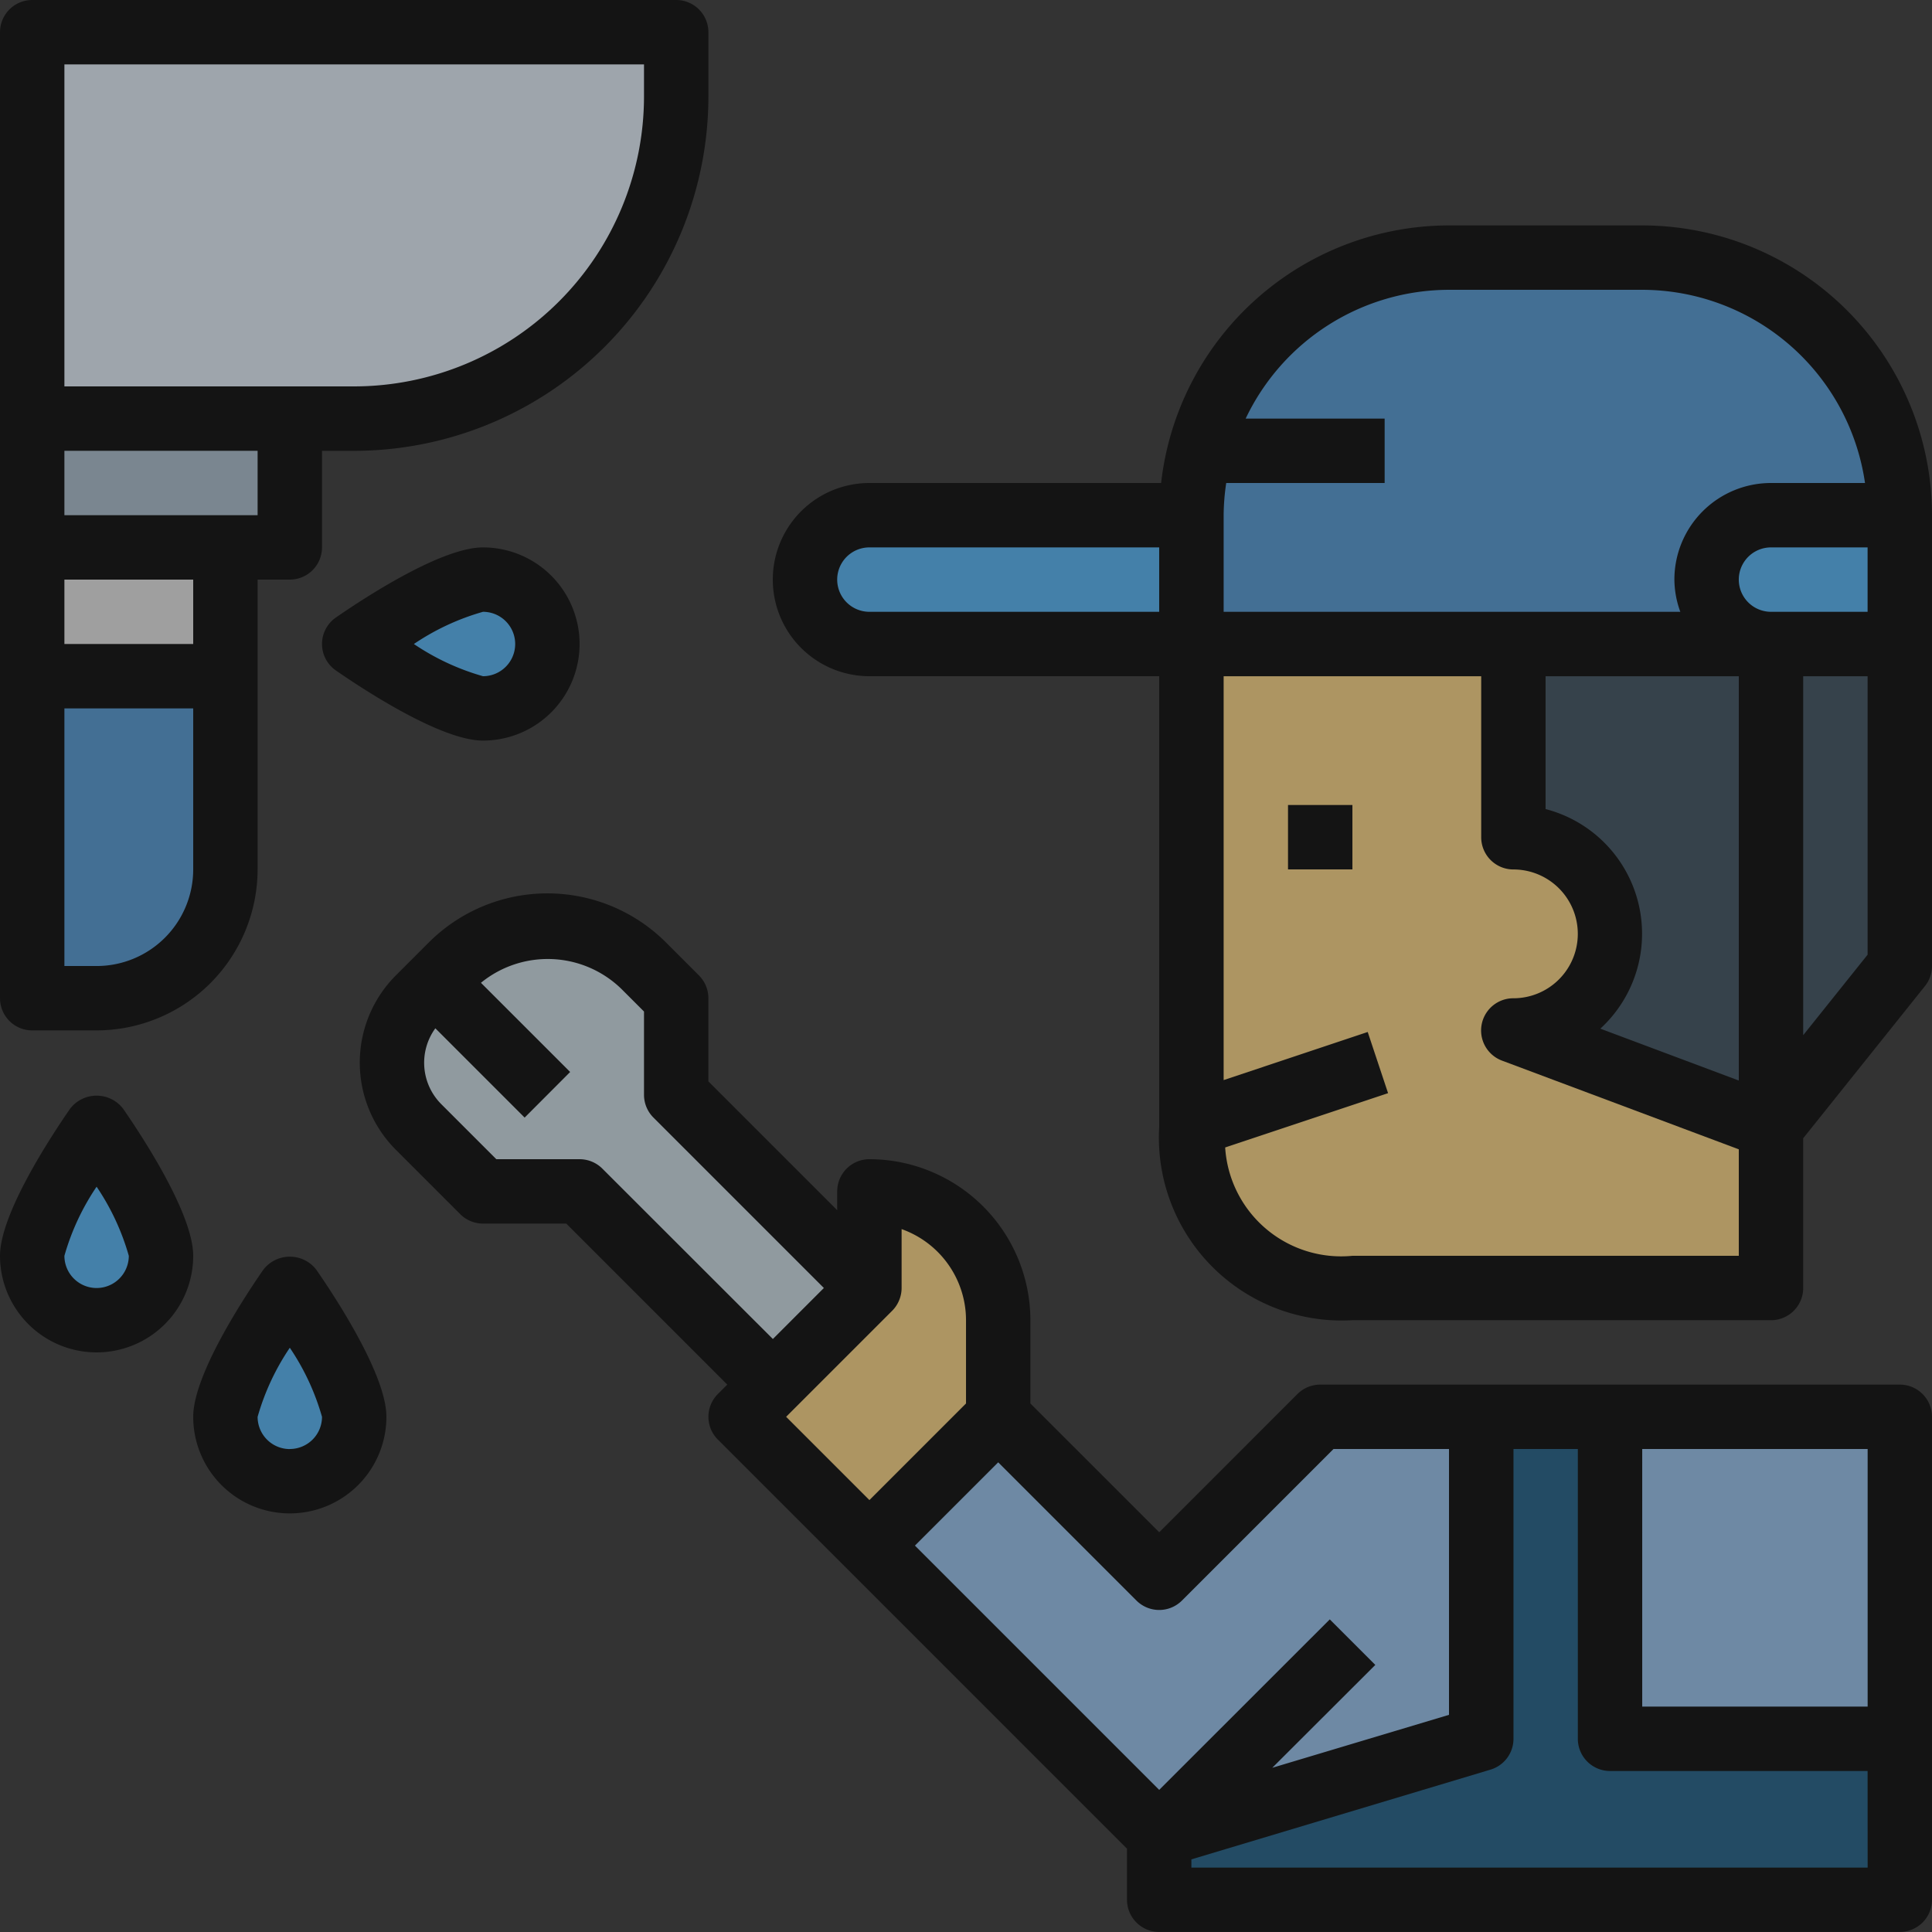 <svg xmlns="http://www.w3.org/2000/svg"  viewBox="0 0 117.416 117.416">
  <rect x="0" y="0" width="117.416" height="117.416" fill="#333333" stroke="none"/>
  <g id="Plumbing" transform="translate(-2 -2)" opacity="0.6">
    <path id="Path_272" data-name="Path 272" d="M74.238,61.139H48.8a9.123,9.123,0,0,1-9.785-9.785V22H74.238Z" transform="translate(35.394 19.139)" fill="#ffd782"/>
    <path id="Path_273" data-name="Path 273" d="M49,22V33.742a5.871,5.871,0,1,1,0,11.742l15.656,5.871,7.828-9.785V22Z" transform="translate(44.976 19.139)" fill="#394d5c"/>
    <path id="Path_274" data-name="Path 274" d="M56.4,46l-9.785,9.785L36.828,46,29,53.828,46.612,71.44v3.914h45.01V46Z" transform="translate(25.837 42.105)" fill="#96c3f0"/>
    <path id="Path_275" data-name="Path 275" d="M38,71.44v3.914H83.01V65.569H65.4V46H57.569V65.569Z" transform="translate(34.45 42.105)" fill="#195c85"/>
    <path id="Path_276" data-name="Path 276" d="M54.656,10H66.4A15.655,15.655,0,0,1,82.053,25.656v7.828H39V25.656A15.655,15.655,0,0,1,54.656,10Z" transform="translate(35.407 7.656)" fill="#4f97d5"/>
    <path id="Path_277" data-name="Path 277" d="M30.914,18H50.483v7.828H30.914a3.914,3.914,0,0,1,0-7.828Z" transform="translate(23.923 15.311)" fill="#50b4f8"/>
    <path id="Path_278" data-name="Path 278" d="M40.656,52.7V46.828A7.828,7.828,0,0,0,32.828,39v5.871L25,52.7l7.828,7.828Z" transform="translate(22.01 35.407)" fill="#ffd782"/>
    <path id="Path_279" data-name="Path 279" d="M31.448,41.029V35.158L29.491,33.2a8.243,8.243,0,0,0-11.742,0l-1.957,1.957a5.534,5.534,0,0,0,0,7.828L19.707,46.9h5.871L37.319,58.642l5.871-5.871Z" transform="translate(11.647 27.507)" fill="#cfdfe8"/>
    <path id="Path_280" data-name="Path 280" d="M3,3H42.139V6.914A19.569,19.569,0,0,1,22.569,26.483H3Z" transform="translate(0.957 0.957)" fill="#e6f1fd"/>
    <path id="Path_281" data-name="Path 281" d="M3,15H18.656v7.828H3Z" transform="translate(0.957 12.44)" fill="#aabece"/>
    <path id="Path_282" data-name="Path 282" d="M3,19H14.742V38.569A7.828,7.828,0,0,1,6.914,46.4H3Z" transform="translate(0.957 16.268)" fill="#4f97d5"/>
    <path id="Path_283" data-name="Path 283" d="M3,19H14.742v7.828H3Z" transform="translate(0.957 16.268)" fill="#e8e8e8"/>
    <g id="Group_63" data-name="Group 63" transform="translate(3.957 33.311)">
      <path id="Path_284" data-name="Path 284" d="M24.742,23.914a3.914,3.914,0,0,1-3.914,3.914c-2.162,0-7.828-3.914-7.828-3.914S18.665,20,20.828,20A3.914,3.914,0,0,1,24.742,23.914Z" transform="translate(6.569 -16.086)" fill="#50b4f8"/>
      <path id="Path_285" data-name="Path 285" d="M6.914,48.742A3.914,3.914,0,0,1,3,44.828C3,42.675,6.914,37,6.914,37s3.914,5.675,3.914,7.828A3.914,3.914,0,0,1,6.914,48.742Z" transform="translate(-3 0.182)" fill="#50b4f8"/>
      <path id="Path_286" data-name="Path 286" d="M12.914,53.742A3.914,3.914,0,0,1,9,49.828C9,47.675,12.914,42,12.914,42s3.914,5.675,3.914,7.828A3.914,3.914,0,0,1,12.914,53.742Z" transform="translate(2.742 4.966)" fill="#50b4f8"/>
      <path id="Path_287" data-name="Path 287" d="M58.914,18h7.828v7.828H58.914a3.914,3.914,0,1,1,0-7.828Z" transform="translate(46.761 -18)" fill="#50b4f8"/>
    </g>
    <path id="Path_288" data-name="Path 288" d="M42,27h3.914v3.914H42Z" transform="translate(38.278 23.923)"/>
    <path id="Path_289" data-name="Path 289" d="M106.767,59.6H71.542a1.957,1.957,0,0,0-1.383.573l-8.4,8.4L53.93,60.746V55.685A9.8,9.8,0,0,0,44.145,45.9a1.957,1.957,0,0,0-1.957,1.957V49l-7.828-7.828V36.116a1.957,1.957,0,0,0-.573-1.383L31.83,32.775a10.2,10.2,0,0,0-14.509,0l-1.957,1.957a7.5,7.5,0,0,0,0,10.595l3.914,3.914a1.957,1.957,0,0,0,1.384.573h5.061L35.507,59.6l-.573.573a1.957,1.957,0,0,0,0,2.767L59.8,87.806v3.1a1.957,1.957,0,0,0,1.957,1.957h45.01a1.957,1.957,0,0,0,1.957-1.957V61.556a1.957,1.957,0,0,0-1.957-1.957ZM27.916,46.474a1.957,1.957,0,0,0-1.384-.573H21.472l-3.34-3.34a3.562,3.562,0,0,1-.366-4.616l5.427,5.427L25.959,40.6,20.537,35.18a6.419,6.419,0,0,1,8.526.362l1.384,1.384v5.061a1.957,1.957,0,0,0,.573,1.383L41.378,53.728l-3.1,3.1ZM39.085,61.556l6.444-6.444a1.935,1.935,0,0,0,.425-.64,1.957,1.957,0,0,0,.149-.744V50.149a5.883,5.883,0,0,1,3.914,5.536v5.061l-5.871,5.871Zm7.828,7.828,5.061-5.061,8.4,8.4a1.957,1.957,0,0,0,2.767,0l9.211-9.211H79.37V79.669L68.63,82.887l6.262-6.252-2.767-2.767L61.758,84.229Zm57.9,19.569h-41.1v-.5L81.889,83a1.957,1.957,0,0,0,1.4-1.875V63.513H87.2V81.125a1.957,1.957,0,0,0,1.957,1.957H104.81Zm0-9.785h-13.7V63.513h13.7Z" transform="translate(10.692 26.549)"/>
    <path id="Path_290" data-name="Path 290" d="M78.837,9H67.1A17.632,17.632,0,0,0,49.6,24.655H31.871a5.871,5.871,0,1,0,0,11.742H49.483v27.4A11.115,11.115,0,0,0,61.225,75.536h25.44a1.957,1.957,0,0,0,1.957-1.957v-9.1l7.4-9.248a1.957,1.957,0,0,0,.429-1.223v-27.4A17.632,17.632,0,0,0,78.837,9ZM49.483,32.483H31.871a1.957,1.957,0,1,1,0-3.914H49.483ZM84.708,71.622H61.225a7.061,7.061,0,0,1-7.732-6.585l9.9-3.3-1.237-3.718L53.4,60.943V36.4H69.053v9.785a1.957,1.957,0,0,0,1.957,1.957,3.914,3.914,0,0,1,0,7.828,1.957,1.957,0,0,0-.689,3.791L84.708,65.15Zm0-10.652-8.415-3.153a7.828,7.828,0,0,0-3.327-13.346V36.4H84.708Zm7.828-7.648-3.914,4.892V36.4h3.914Zm0-20.839H86.665a1.957,1.957,0,1,1,0-3.914h5.871Zm-5.871-7.828a5.871,5.871,0,0,0-5.871,5.871,5.8,5.8,0,0,0,.36,1.957H53.4V26.612a13.75,13.75,0,0,1,.157-1.957h9.628V20.742H54.738A13.7,13.7,0,0,1,67.1,12.914H78.837A13.7,13.7,0,0,1,92.379,24.655Z" transform="translate(22.966 6.699)"/>
    <path id="Path_291" data-name="Path 291" d="M3.957,64.622H7.871a9.8,9.8,0,0,0,9.785-9.785V37.225h1.957a1.957,1.957,0,0,0,1.957-1.957V29.4h1.957A21.552,21.552,0,0,0,45.053,7.871V3.957A1.957,1.957,0,0,0,43.1,2H3.957A1.957,1.957,0,0,0,2,3.957V62.665A1.957,1.957,0,0,0,3.957,64.622ZM5.914,5.914H41.139V7.871A17.632,17.632,0,0,1,23.526,25.483H5.914Zm0,23.483H17.656v3.914H5.914Zm0,7.828h7.828v3.914H5.914Zm0,7.828h7.828v9.785a5.871,5.871,0,0,1-5.871,5.871H5.914Z"/>
    <path id="Path_292" data-name="Path 292" d="M27.655,24.871A5.871,5.871,0,0,0,21.785,19c-2.5,0-7.084,2.978-8.939,4.26a1.957,1.957,0,0,0,0,3.221c1.855,1.282,6.438,4.26,8.939,4.26A5.871,5.871,0,0,0,27.655,24.871Zm-5.871-1.957a1.957,1.957,0,1,1,0,3.914,14.593,14.593,0,0,1-4.2-1.957A14.612,14.612,0,0,1,21.785,22.914Z" transform="translate(9.569 16.268)"/>
    <path id="Path_293" data-name="Path 293" d="M7.871,51.63a5.871,5.871,0,0,0,5.871-5.871c0-2.5-2.978-7.086-4.26-8.939a2.031,2.031,0,0,0-3.221,0C4.978,38.673,2,43.258,2,45.759A5.871,5.871,0,0,0,7.871,51.63Zm0-10.07a14.612,14.612,0,0,1,1.957,4.2,1.957,1.957,0,1,1-3.914,0,14.593,14.593,0,0,1,1.957-4.2Z" transform="translate(0 32.561)"/>
    <path id="Path_294" data-name="Path 294" d="M12.26,41.82C10.978,43.673,8,48.258,8,50.759a5.871,5.871,0,1,0,11.742,0c0-2.5-2.978-7.086-4.26-8.939a2.031,2.031,0,0,0-3.221,0Zm1.611,10.9a1.957,1.957,0,0,1-1.957-1.957,14.593,14.593,0,0,1,1.957-4.2,14.613,14.613,0,0,1,1.957,4.2A1.957,1.957,0,0,1,13.871,52.716Z" transform="translate(5.742 37.346)"/>
  </g>
</svg>
